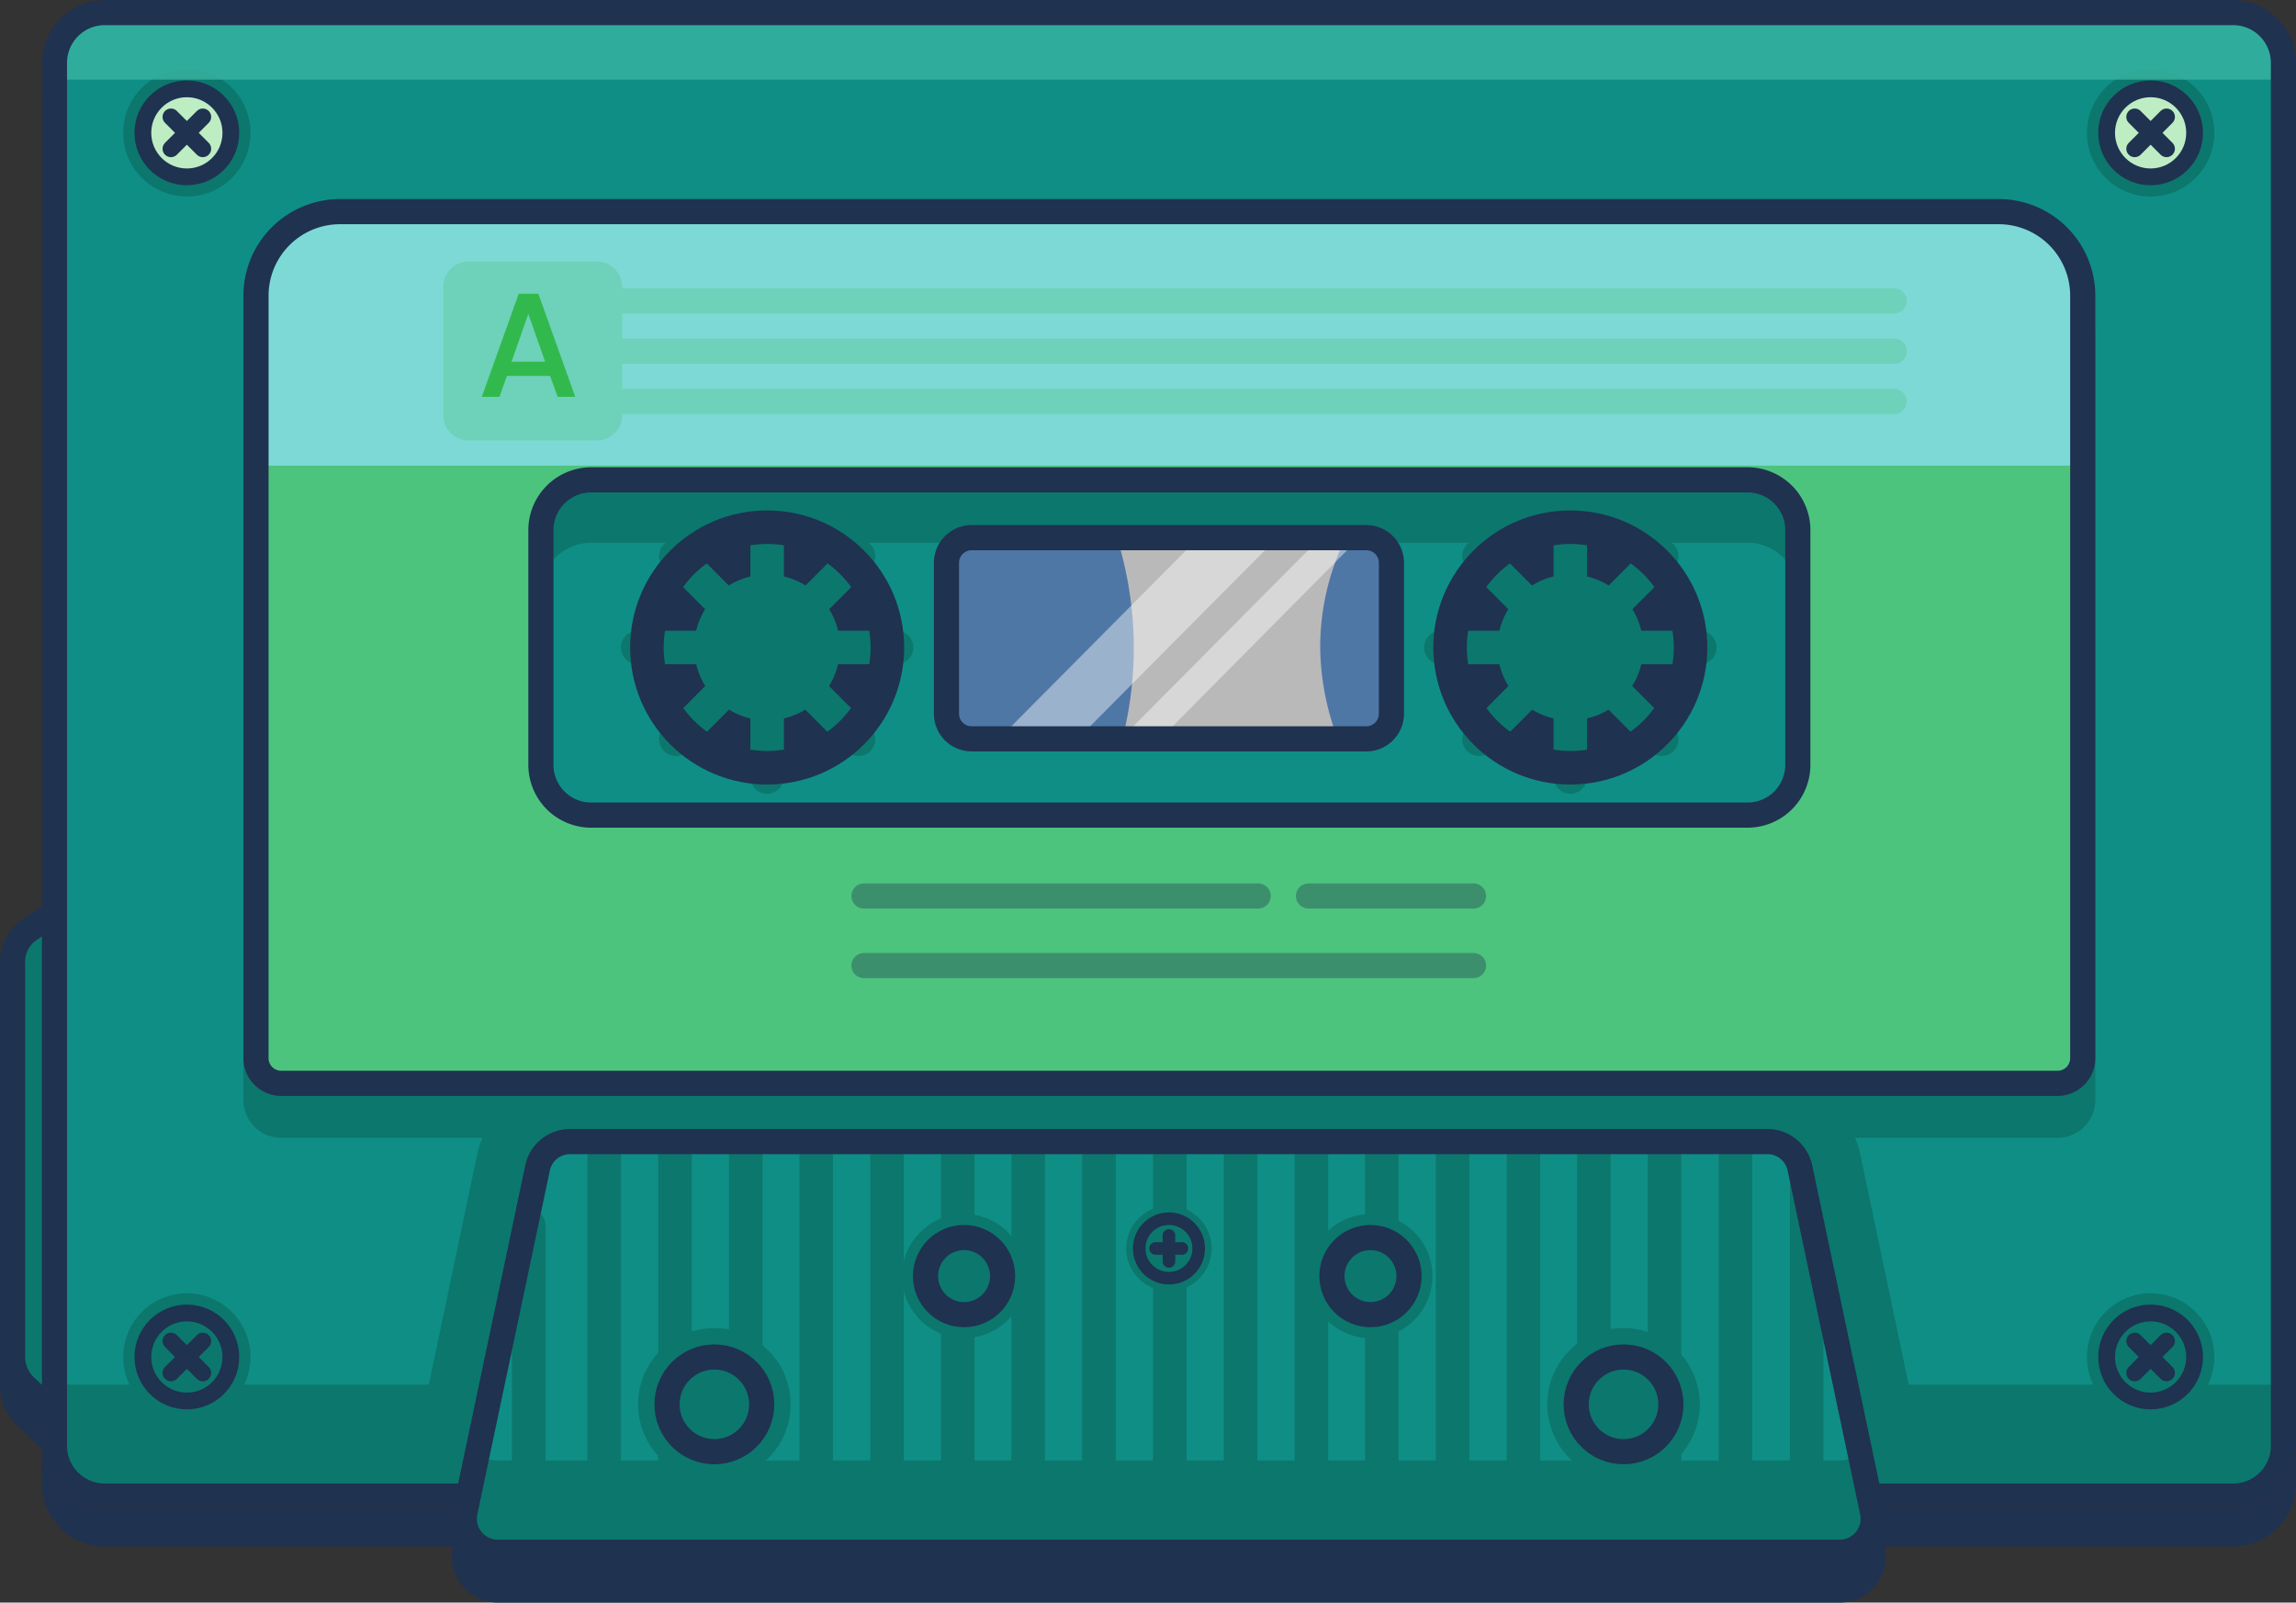 <svg id="Layer_1" data-name="Layer 1" xmlns="http://www.w3.org/2000/svg" viewBox="0 0 548 382.4"><rect x="0" y="0" width="548" height="382.4" fill="#333333" stroke="none"/><title>cassette</title><path id="_Path_" data-name="&lt;Path&gt;" d="M233.8,641.2l-7.1-6.7a9.8,9.8,0,0,1-2.9-7.1V533.6a9.3,9.3,0,0,1,3.8-7.8l6.2-4.2Z" transform="translate(-220.8 -296.8)" style="fill:none;stroke:#1f3250;stroke-linecap:round;stroke-linejoin:round;stroke-width:6px"/><path id="_Path_2" data-name="&lt;Path&gt;" d="M753.8,662.8h-508a12,12,0,0,1-12-12v-330a12,12,0,0,1,12-12h508a12,12,0,0,1,12,12v330A12,12,0,0,1,753.8,662.8Z" transform="translate(-220.8 -296.8)" style="fill:#1f3250;stroke:#1f3250;stroke-linecap:round;stroke-linejoin:round;stroke-width:6px"/><path id="_Path_3" data-name="&lt;Path&gt;" d="M659.9,676.2H339.6a8,8,0,0,1-7.8-9.7l17.3-82a7.93,7.93,0,0,1,7.8-6.3H642.6a7.93,7.93,0,0,1,7.8,6.3l17.3,82A8,8,0,0,1,659.9,676.2Z" transform="translate(-220.8 -296.8)" style="fill:#1f3250;stroke:#1f3250;stroke-linecap:round;stroke-linejoin:round;stroke-width:6px"/><path id="_Path_4" data-name="&lt;Path&gt;" d="M753.8,653.8h-508a12,12,0,0,1-12-12v-330a12,12,0,0,1,12-12h508a12,12,0,0,1,12,12v330A12,12,0,0,1,753.8,653.8Z" transform="translate(-220.8 -296.8)" style="fill:none;stroke:#5c290c;stroke-linecap:round;stroke-linejoin:round;stroke-width:6px"/><path id="_Path_5" data-name="&lt;Path&gt;" d="M753.8,653.8h-508a12,12,0,0,1-12-12v-330a12,12,0,0,1,12-12h508a12,12,0,0,1,12,12v330A12,12,0,0,1,753.8,653.8Z" transform="translate(-220.8 -296.8)" style="fill:#0f8e85"/><g id="_Group_" data-name="&lt;Group&gt;"><circle id="_Path_6" data-name="&lt;Path&gt;" cx="44.6" cy="31.7" r="15.2" style="fill:#0c776d"/><circle id="_Path_7" data-name="&lt;Path&gt;" cx="44.6" cy="31.7" r="10.5" style="fill:#beedc4"/><circle id="_Path_8" data-name="&lt;Path&gt;" cx="44.6" cy="31.7" r="10.5" style="fill:none;stroke:#1f3250;stroke-linecap:round;stroke-linejoin:round;stroke-width:4px"/><line id="_Path_9" data-name="&lt;Path&gt;" x1="40.8" y1="27.9" x2="48.4" y2="35.5" style="fill:none;stroke:#1f3250;stroke-linecap:round;stroke-linejoin:round;stroke-width:4px"/><line id="_Path_10" data-name="&lt;Path&gt;" x1="48.4" y1="27.9" x2="40.8" y2="35.5" style="fill:none;stroke:#1f3250;stroke-linecap:round;stroke-linejoin:round;stroke-width:4px"/></g><g id="_Group_2" data-name="&lt;Group&gt;"><circle id="_Path_11" data-name="&lt;Path&gt;" cx="513.3" cy="31.7" r="15.2" style="fill:#0c776d"/><circle id="_Path_12" data-name="&lt;Path&gt;" cx="513.3" cy="31.7" r="10.5" style="fill:#beedc4"/><circle id="_Path_13" data-name="&lt;Path&gt;" cx="513.3" cy="31.7" r="10.5" style="fill:none;stroke:#1f3250;stroke-linecap:round;stroke-linejoin:round;stroke-width:4px"/><line id="_Path_14" data-name="&lt;Path&gt;" x1="509.5" y1="27.9" x2="517.1" y2="35.5" style="fill:none;stroke:#1f3250;stroke-linecap:round;stroke-linejoin:round;stroke-width:4px"/><line id="_Path_15" data-name="&lt;Path&gt;" x1="517.1" y1="27.9" x2="509.5" y2="35.5" style="fill:none;stroke:#1f3250;stroke-linecap:round;stroke-linejoin:round;stroke-width:4px"/></g><path id="_Path_16" data-name="&lt;Path&gt;" d="M677.4,632.2l-12.6-60a18.88,18.88,0,0,0-18.1-15H352.8a18.88,18.88,0,0,0-18.1,15l-12.6,60Z" transform="translate(-220.8 -296.8)" style="fill:#0c776d"/><path id="_Path_17" data-name="&lt;Path&gt;" d="M711.9,565.3h-424a6,6,0,0,1-6-6v-182a20.06,20.06,0,0,1,20-20h396a20.06,20.06,0,0,1,20,20v182A6,6,0,0,1,711.9,565.3Z" transform="translate(-220.8 -296.8)" style="fill:#0c776d;stroke:#0c776d;stroke-linecap:round;stroke-linejoin:round;stroke-width:6px"/><path id="_Path_18" data-name="&lt;Path&gt;" d="M753.8,653.8h-508a12,12,0,0,1-12-12V627.2h532v14.6A12,12,0,0,1,753.8,653.8Z" transform="translate(-220.8 -296.8)" style="fill:#0c776d"/><path id="_Path_19" data-name="&lt;Path&gt;" d="M765.8,315.8h-532v-4a12,12,0,0,1,12-12h508a12,12,0,0,1,12,12Z" transform="translate(-220.8 -296.8)" style="fill:#36b2a0;opacity:0.86;isolation:isolate"/><path id="_Path_20" data-name="&lt;Path&gt;" d="M753.8,653.8h-508a12,12,0,0,1-12-12v-330a12,12,0,0,1,12-12h508a12,12,0,0,1,12,12v330A12,12,0,0,1,753.8,653.8Z" transform="translate(-220.8 -296.8)" style="fill:none;stroke:#1f3250;stroke-linecap:round;stroke-linejoin:round;stroke-width:6px"/><path id="_Path_21" data-name="&lt;Path&gt;" d="M711.9,555.3h-424a6,6,0,0,1-6-6v-182a20.06,20.06,0,0,1,20-20h396a20.06,20.06,0,0,1,20,20v182A6,6,0,0,1,711.9,555.3Z" transform="translate(-220.8 -296.8)" style="fill:#7dd9d6"/><path id="_Path_22" data-name="&lt;Path&gt;" d="M711.9,555.3h-424a6,6,0,0,1-6-6V407.9h436V549.3A6,6,0,0,1,711.9,555.3Z" transform="translate(-220.8 -296.8)" style="fill:#32b94d;opacity:0.64;isolation:isolate"/><path id="_Path_23" data-name="&lt;Path&gt;" d="M711.9,555.3h-424a6,6,0,0,1-6-6v-182a20.06,20.06,0,0,1,20-20h396a20.06,20.06,0,0,1,20,20v182A6,6,0,0,1,711.9,555.3Z" transform="translate(-220.8 -296.8)" style="fill:none;stroke:#1f3250;stroke-linecap:round;stroke-linejoin:round;stroke-width:6px"/><path id="_Path_24" data-name="&lt;Path&gt;" d="M659.9,667.2H339.6a8,8,0,0,1-7.8-9.7l17.3-82a7.93,7.93,0,0,1,7.8-6.3H642.6a7.93,7.93,0,0,1,7.8,6.3l17.3,82A8,8,0,0,1,659.9,667.2Z" transform="translate(-220.8 -296.8)" style="fill:#0f8e85"/><line id="_Path_25" data-name="&lt;Path&gt;" x1="126.2" y1="292.4" x2="126.2" y2="361.8" style="fill:none;stroke:#0c776d;stroke-linecap:round;stroke-linejoin:round;stroke-width:8px"/><line id="_Path_26" data-name="&lt;Path&gt;" x1="431.2" y1="282.9" x2="431.2" y2="365.1" style="fill:none;stroke:#0c776d;stroke-linecap:round;stroke-linejoin:round;stroke-width:8px"/><g id="_Group_3" data-name="&lt;Group&gt;"><line id="_Path_27" data-name="&lt;Path&gt;" x1="144.2" y1="272.4" x2="144.2" y2="365.1" style="fill:none;stroke:#0c776d;stroke-linecap:round;stroke-linejoin:round;stroke-width:8px"/><line x1="161.1" y1="272.4" x2="161.1" y2="365.1" style="fill:none;stroke:#0c776d;stroke-linecap:round;stroke-linejoin:round;stroke-width:8px"/><line x1="178" y1="272.4" x2="178" y2="365.1" style="fill:none;stroke:#0c776d;stroke-linecap:round;stroke-linejoin:round;stroke-width:8px"/><line x1="194.8" y1="272.4" x2="194.8" y2="365.1" style="fill:none;stroke:#0c776d;stroke-linecap:round;stroke-linejoin:round;stroke-width:8px"/><line x1="211.7" y1="272.4" x2="211.7" y2="365.1" style="fill:none;stroke:#0c776d;stroke-linecap:round;stroke-linejoin:round;stroke-width:8px"/><line x1="228.6" y1="272.4" x2="228.6" y2="365.1" style="fill:none;stroke:#0c776d;stroke-linecap:round;stroke-linejoin:round;stroke-width:8px"/><line x1="245.4" y1="272.4" x2="245.4" y2="365.1" style="fill:none;stroke:#0c776d;stroke-linecap:round;stroke-linejoin:round;stroke-width:8px"/><line x1="262.3" y1="272.4" x2="262.3" y2="365.1" style="fill:none;stroke:#0c776d;stroke-linecap:round;stroke-linejoin:round;stroke-width:8px"/><line x1="279.2" y1="272.4" x2="279.2" y2="365.1" style="fill:none;stroke:#0c776d;stroke-linecap:round;stroke-linejoin:round;stroke-width:8px"/><line x1="296.1" y1="272.4" x2="296.1" y2="365.1" style="fill:none;stroke:#0c776d;stroke-linecap:round;stroke-linejoin:round;stroke-width:8px"/><line x1="313" y1="272.4" x2="313" y2="365.1" style="fill:none;stroke:#0c776d;stroke-linecap:round;stroke-linejoin:round;stroke-width:8px"/><line x1="329.8" y1="272.4" x2="329.8" y2="365.1" style="fill:none;stroke:#0c776d;stroke-linecap:round;stroke-linejoin:round;stroke-width:8px"/><line x1="346.7" y1="272.4" x2="346.7" y2="365.1" style="fill:none;stroke:#0c776d;stroke-linecap:round;stroke-linejoin:round;stroke-width:8px"/><line x1="363.6" y1="272.4" x2="363.6" y2="365.1" style="fill:none;stroke:#0c776d;stroke-linecap:round;stroke-linejoin:round;stroke-width:8px"/><line x1="380.4" y1="272.4" x2="380.4" y2="365.1" style="fill:none;stroke:#0c776d;stroke-linecap:round;stroke-linejoin:round;stroke-width:8px"/><line x1="397.3" y1="272.4" x2="397.3" y2="365.1" style="fill:none;stroke:#0c776d;stroke-linecap:round;stroke-linejoin:round;stroke-width:8px"/><line id="_Path_28" data-name="&lt;Path&gt;" x1="414.2" y1="272.4" x2="414.2" y2="365.1" style="fill:none;stroke:#0c776d;stroke-linecap:round;stroke-linejoin:round;stroke-width:8px"/></g><path id="_Path_29" data-name="&lt;Path&gt;" d="M664.8,643.6a8.06,8.06,0,0,1-4.9,1.7H339.6a7.68,7.68,0,0,1-4.9-1.7l-3,14a8,8,0,0,0,7.8,9.7H659.8a8,8,0,0,0,7.8-9.7Z" transform="translate(-220.8 -296.8)" style="fill:#0c776d"/><path id="_Path_30" data-name="&lt;Path&gt;" d="M659.9,667.2H339.6a8,8,0,0,1-7.8-9.7l17.3-82a7.93,7.93,0,0,1,7.8-6.3H642.6a7.93,7.93,0,0,1,7.8,6.3l17.3,82A8,8,0,0,1,659.9,667.2Z" transform="translate(-220.8 -296.8)" style="fill:none;stroke:#1f3250;stroke-linecap:round;stroke-linejoin:round;stroke-width:6px"/><path id="_Path_31" data-name="&lt;Path&gt;" d="M637.9,491.3h-276a12,12,0,0,1-12-12v-56a12,12,0,0,1,12-12h276a12,12,0,0,1,12,12v56A12,12,0,0,1,637.9,491.3Z" transform="translate(-220.8 -296.8)" style="fill:#0f8e85"/><path id="_Path_32" data-name="&lt;Path&gt;" d="M637.9,411.3h-276a12,12,0,0,0-12,12v15a12,12,0,0,1,12-12h276a12,12,0,0,1,12,12v-15A12,12,0,0,0,637.9,411.3Z" transform="translate(-220.8 -296.8)" style="fill:#0c776d"/><path id="_Path_33" data-name="&lt;Path&gt;" d="M637.9,491.3h-276a12,12,0,0,1-12-12v-56a12,12,0,0,1,12-12h276a12,12,0,0,1,12,12v56A12,12,0,0,1,637.9,491.3Z" transform="translate(-220.8 -296.8)" style="fill:none;stroke:#1f3250;stroke-linecap:round;stroke-linejoin:round;stroke-width:6px"/><path id="_Path_34" data-name="&lt;Path&gt;" d="M347,586.2" transform="translate(-220.8 -296.8)" style="fill:none;stroke:#0c776d;stroke-linecap:round;stroke-linejoin:round;stroke-width:6px"/><circle id="_Path_35" data-name="&lt;Path&gt;" cx="170.5" cy="335.1" r="18.2" style="fill:#0c776d"/><circle id="_Path_36" data-name="&lt;Path&gt;" cx="170.5" cy="335.1" r="11.3" style="fill:none;stroke:#1f3250;stroke-linecap:round;stroke-linejoin:round;stroke-width:6px"/><circle id="_Path_37" data-name="&lt;Path&gt;" cx="387.5" cy="335.1" r="18.2" style="fill:#0c776d"/><circle id="_Path_38" data-name="&lt;Path&gt;" cx="387.5" cy="335.1" r="11.3" style="fill:none;stroke:#1f3250;stroke-linecap:round;stroke-linejoin:round;stroke-width:6px"/><circle id="_Path_39" data-name="&lt;Path&gt;" cx="230.1" cy="304.5" r="14.8" style="fill:#0c776d"/><circle id="_Path_40" data-name="&lt;Path&gt;" cx="230.1" cy="304.5" r="9.2" style="fill:none;stroke:#1f3250;stroke-linecap:round;stroke-linejoin:round;stroke-width:6px"/><circle id="_Path_41" data-name="&lt;Path&gt;" cx="327.1" cy="304.5" r="14.8" style="fill:#0c776d"/><circle id="_Path_42" data-name="&lt;Path&gt;" cx="327.1" cy="304.5" r="9.2" style="fill:none;stroke:#1f3250;stroke-linecap:round;stroke-linejoin:round;stroke-width:6px"/><g id="_Group_4" data-name="&lt;Group&gt;"><circle id="_Path_43" data-name="&lt;Path&gt;" cx="183.1" cy="154.5" r="28.7" style="fill:#1f3250"/><g id="_Group_5" data-name="&lt;Group&gt;"><line id="_Path_44" data-name="&lt;Path&gt;" x1="183.1" y1="123.6" x2="183.1" y2="185.4" style="fill:none;stroke:#0c776d;stroke-linecap:round;stroke-linejoin:round;stroke-width:8px"/><line id="_Path_45" data-name="&lt;Path&gt;" x1="214" y1="154.5" x2="152.2" y2="154.5" style="fill:none;stroke:#0c776d;stroke-linecap:round;stroke-linejoin:round;stroke-width:8px"/><line id="_Path_46" data-name="&lt;Path&gt;" x1="204.9" y1="132.7" x2="161.3" y2="176.4" style="fill:none;stroke:#0c776d;stroke-linecap:round;stroke-linejoin:round;stroke-width:8px"/><line id="_Path_47" data-name="&lt;Path&gt;" x1="204.9" y1="176.4" x2="161.3" y2="132.7" style="fill:none;stroke:#0c776d;stroke-linecap:round;stroke-linejoin:round;stroke-width:8px"/></g><circle id="_Path_48" data-name="&lt;Path&gt;" cx="183.1" cy="154.5" r="17.4" style="fill:#0c776d"/><circle id="_Path_49" data-name="&lt;Path&gt;" cx="183.1" cy="154.5" r="28.7" style="fill:none;stroke:#1f3250;stroke-linecap:round;stroke-linejoin:round;stroke-width:8px"/></g><g id="_Group_6" data-name="&lt;Group&gt;"><circle id="_Path_50" data-name="&lt;Path&gt;" cx="374.8" cy="154.5" r="28.7" style="fill:#1f3250"/><g id="_Group_7" data-name="&lt;Group&gt;"><line id="_Path_51" data-name="&lt;Path&gt;" x1="374.8" y1="123.6" x2="374.8" y2="185.4" style="fill:none;stroke:#0c776d;stroke-linecap:round;stroke-linejoin:round;stroke-width:8px"/><line id="_Path_52" data-name="&lt;Path&gt;" x1="405.7" y1="154.5" x2="343.9" y2="154.5" style="fill:none;stroke:#0c776d;stroke-linecap:round;stroke-linejoin:round;stroke-width:8px"/><line id="_Path_53" data-name="&lt;Path&gt;" x1="396.6" y1="132.7" x2="353" y2="176.4" style="fill:none;stroke:#0c776d;stroke-linecap:round;stroke-linejoin:round;stroke-width:8px"/><line id="_Path_54" data-name="&lt;Path&gt;" x1="396.6" y1="176.4" x2="353" y2="132.7" style="fill:none;stroke:#0c776d;stroke-linecap:round;stroke-linejoin:round;stroke-width:8px"/></g><circle id="_Path_55" data-name="&lt;Path&gt;" cx="374.8" cy="154.5" r="17.4" style="fill:#0c776d"/><circle id="_Path_56" data-name="&lt;Path&gt;" cx="374.8" cy="154.5" r="28.7" style="fill:none;stroke:#1f3250;stroke-linecap:round;stroke-linejoin:round;stroke-width:8px"/></g><path id="_Path_57" data-name="&lt;Path&gt;" d="M546.9,473.1H452.7a6,6,0,0,1-6-6v-36a6,6,0,0,1,6-6h94.2a6,6,0,0,1,6,6v36A6,6,0,0,1,546.9,473.1Z" transform="translate(-220.8 -296.8)" style="fill:#f9b978"/><g id="_Group_8" data-name="&lt;Group&gt;"><circle id="_Path_58" data-name="&lt;Path&gt;" cx="44.6" cy="323.8" r="15.2" style="fill:#0c776d"/><circle id="_Path_59" data-name="&lt;Path&gt;" cx="44.6" cy="323.8" r="10.5" style="fill:none;stroke:#1f3250;stroke-linecap:round;stroke-linejoin:round;stroke-width:4px"/><line id="_Path_60" data-name="&lt;Path&gt;" x1="40.8" y1="320" x2="48.4" y2="327.6" style="fill:none;stroke:#1f3250;stroke-linecap:round;stroke-linejoin:round;stroke-width:4px"/><line id="_Path_61" data-name="&lt;Path&gt;" x1="48.4" y1="320" x2="40.8" y2="327.6" style="fill:none;stroke:#1f3250;stroke-linecap:round;stroke-linejoin:round;stroke-width:4px"/></g><g id="_Group_9" data-name="&lt;Group&gt;"><circle id="_Path_62" data-name="&lt;Path&gt;" cx="513.3" cy="323.8" r="15.2" style="fill:#0c776d"/><circle id="_Path_63" data-name="&lt;Path&gt;" cx="513.3" cy="323.8" r="10.5" style="fill:none;stroke:#1f3250;stroke-linecap:round;stroke-linejoin:round;stroke-width:4px"/><line id="_Path_64" data-name="&lt;Path&gt;" x1="509.5" y1="320" x2="517.1" y2="327.6" style="fill:none;stroke:#1f3250;stroke-linecap:round;stroke-linejoin:round;stroke-width:4px"/><line id="_Path_65" data-name="&lt;Path&gt;" x1="517.1" y1="320" x2="509.5" y2="327.6" style="fill:none;stroke:#1f3250;stroke-linecap:round;stroke-linejoin:round;stroke-width:4px"/></g><g id="_Group_10" data-name="&lt;Group&gt;"><circle id="_Path_66" data-name="&lt;Path&gt;" cx="279" cy="297.9" r="10.2" style="fill:#0c776d"/><circle id="_Path_67" data-name="&lt;Path&gt;" cx="279" cy="297.9" r="7.1" style="fill:none;stroke:#1f3250;stroke-linecap:round;stroke-linejoin:round;stroke-width:3px"/><line id="_Path_68" data-name="&lt;Path&gt;" x1="275.8" y1="297.9" x2="282.1" y2="297.9" style="fill:none;stroke:#1f3250;stroke-linecap:round;stroke-linejoin:round;stroke-width:3px"/><line id="_Path_69" data-name="&lt;Path&gt;" x1="279" y1="294.8" x2="279" y2="301" style="fill:none;stroke:#1f3250;stroke-linecap:round;stroke-linejoin:round;stroke-width:3px"/></g><path id="_Path_70" data-name="&lt;Path&gt;" d="M446.6,431.1v36a6,6,0,0,0,6,6h36.1a88.5,88.5,0,0,0-1.3-48H452.5A6,6,0,0,0,446.6,431.1Z" transform="translate(-220.8 -296.8)" style="fill:#1f3250"/><path id="_Path_71" data-name="&lt;Path&gt;" d="M540.1,473.1h6.7a6,6,0,0,0,6-6v-36a6,6,0,0,0-6-6H542a59,59,0,0,0-6.1,26.2A62.61,62.61,0,0,0,540.1,473.1Z" transform="translate(-220.8 -296.8)" style="fill:#1f3250"/><path id="_Path_72" data-name="&lt;Path&gt;" d="M546.9,472.1H452.7a6,6,0,0,1-6-6v-34a6,6,0,0,1,6-6h94.2a6,6,0,0,1,6,6v34A6,6,0,0,1,546.9,472.1Z" transform="translate(-220.8 -296.8)" style="fill:#7db9f9;opacity:0.51;isolation:isolate"/><polygon id="_Path_73" data-name="&lt;Path&gt;" points="258.2 175.3 303.9 129.3 285.1 129.3 239.4 175.3 258.2 175.3" style="fill:#fff;opacity:0.43;isolation:isolate"/><polygon id="_Path_74" data-name="&lt;Path&gt;" points="277.9 175.3 323.5 129.3 314.2 129.3 268.5 175.3 277.9 175.3" style="fill:#fff;opacity:0.43;isolation:isolate"/><path id="_Path_75" data-name="&lt;Path&gt;" d="M546.9,473.1H452.7a6,6,0,0,1-6-6v-36a6,6,0,0,1,6-6h94.2a6,6,0,0,1,6,6v36A6,6,0,0,1,546.9,473.1Z" transform="translate(-220.8 -296.8)" style="fill:none;stroke:#1f3250;stroke-linecap:round;stroke-linejoin:round;stroke-width:6px"/><line id="_Path_76" data-name="&lt;Path&gt;" x1="312.3" y1="213.8" x2="351.7" y2="213.8" style="fill:none;stroke:#1f3250;stroke-linecap:round;stroke-linejoin:round;stroke-width:6px;opacity:0.36;isolation:isolate"/><line id="_Path_77" data-name="&lt;Path&gt;" x1="206.2" y1="213.8" x2="300.3" y2="213.8" style="fill:none;stroke:#1f3250;stroke-linecap:round;stroke-linejoin:round;stroke-width:6px;opacity:0.36;isolation:isolate"/><line id="_Path_78" data-name="&lt;Path&gt;" x1="206.2" y1="230.4" x2="351.7" y2="230.4" style="fill:none;stroke:#1f3250;stroke-linecap:round;stroke-linejoin:round;stroke-width:6px;opacity:0.36;isolation:isolate"/><path id="_Path_79" data-name="&lt;Path&gt;" d="M363.2,401.9H332.7a6.06,6.06,0,0,1-6.1-6.1V365.3a6.06,6.06,0,0,1,6.1-6.1h30.5a6.06,6.06,0,0,1,6.1,6.1v30.5A6.06,6.06,0,0,1,363.2,401.9Z" transform="translate(-220.8 -296.8)" style="fill:#6dd2b9"/><g id="_Group_11" data-name="&lt;Group&gt;"><path d="M352.1,386.5H341.8l-1.8,5h-4.2l8.8-24.6h4.7l8.8,24.6h-4.2Zm-5.2-14.8-4,11.4h8Z" transform="translate(-220.8 -296.8)" style="fill:#32b94d"/></g><path id="_Path_80" data-name="&lt;Path&gt;" d="M233.8,634.2l-7.1-6.7a9.8,9.8,0,0,1-2.9-7.1V526.6a9.3,9.3,0,0,1,3.8-7.8l6.2-4.2Z" transform="translate(-220.8 -296.8)" style="fill:#0c776d"/><line id="_Path_81" data-name="&lt;Path&gt;" x1="144.2" y1="71.8" x2="452.1" y2="71.8" style="fill:none;stroke:#6dd2b9;stroke-linecap:round;stroke-linejoin:round;stroke-width:6px"/><line id="_Path_82" data-name="&lt;Path&gt;" x1="144.2" y1="83.8" x2="452.1" y2="83.8" style="fill:none;stroke:#6dd2b9;stroke-linecap:round;stroke-linejoin:round;stroke-width:6px"/><line id="_Path_83" data-name="&lt;Path&gt;" x1="144.2" y1="95.8" x2="452.1" y2="95.8" style="fill:none;stroke:#6dd2b9;stroke-linecap:round;stroke-linejoin:round;stroke-width:6px"/><path id="_Path_84" data-name="&lt;Path&gt;" d="M233.8,634.2l-7.1-6.7a9.8,9.8,0,0,1-2.9-7.1V526.6a9.3,9.3,0,0,1,3.8-7.8l6.2-4.2Z" transform="translate(-220.8 -296.8)" style="fill:none;stroke:#1f3250;stroke-linecap:round;stroke-linejoin:round;stroke-width:6px"/></svg>